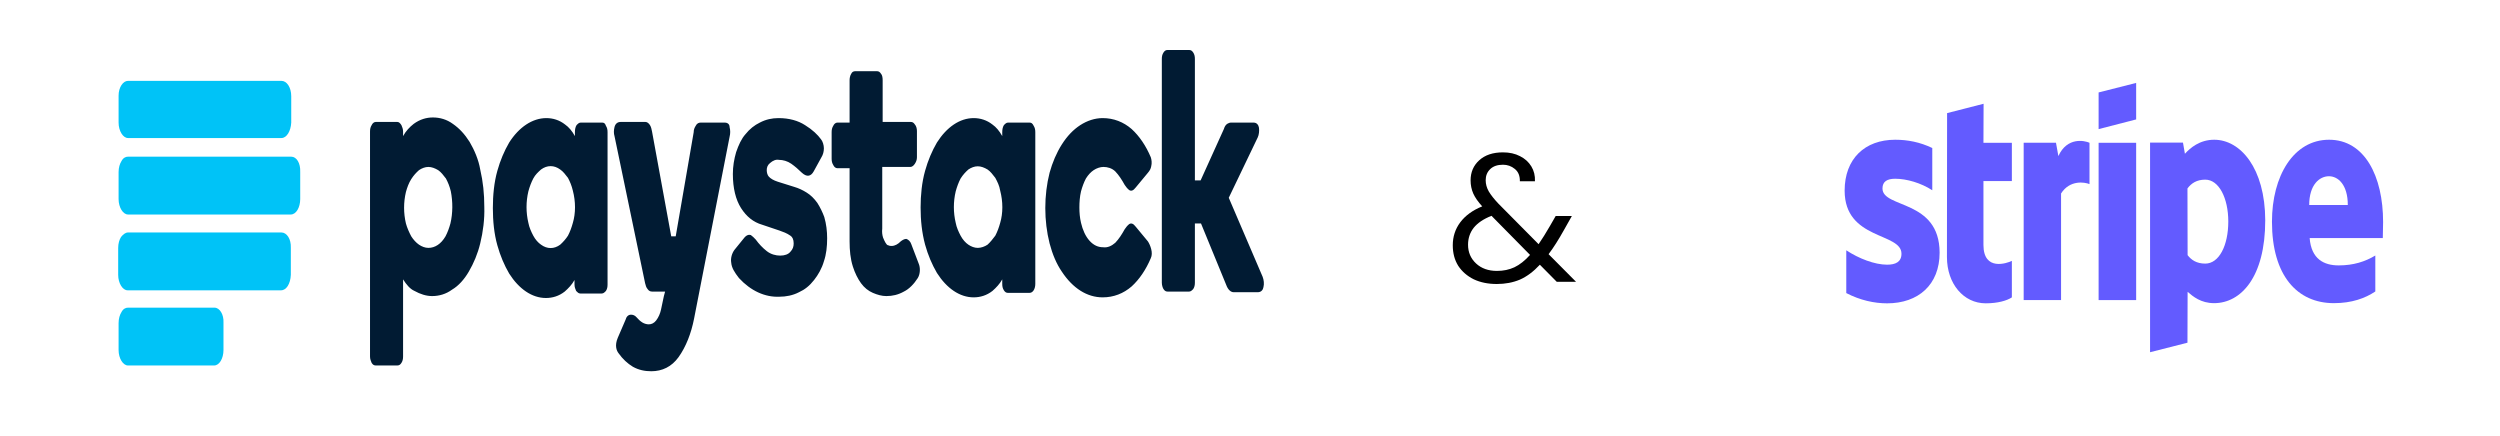 <svg width="275" height="48" viewBox="0 0 275 48" fill="none" xmlns="http://www.w3.org/2000/svg">
<g clip-path="url(#clip0_3435_46891)">
<path d="M30.959 8.895H14.078C13.539 8.895 13.045 9.601 13.045 10.52V13.488C13.045 14.407 13.539 15.184 14.078 15.184H30.959C31.542 15.184 31.991 14.407 32.036 13.488V10.591C32.036 9.601 31.542 8.895 30.959 8.895ZM30.959 25.573H14.078C13.808 25.573 13.539 25.785 13.314 26.068C13.135 26.351 13 26.775 13 27.27V30.238C13 31.157 13.494 31.934 14.033 31.934H30.914C31.497 31.934 31.947 31.227 31.991 30.238V27.27C32.036 26.28 31.542 25.573 30.959 25.573ZM23.596 33.842H14.078C13.808 33.842 13.539 33.984 13.359 34.337C13.18 34.62 13.045 35.044 13.045 35.538V38.507C13.045 39.425 13.539 40.203 14.078 40.203H23.551C24.134 40.203 24.583 39.425 24.583 38.507V35.468C24.628 34.62 24.179 33.842 23.596 33.842ZM32.036 17.234H14.078C13.808 17.234 13.539 17.375 13.359 17.729C13.18 18.011 13.045 18.436 13.045 18.93V21.898C13.045 22.817 13.539 23.595 14.078 23.595H31.991C32.575 23.595 33.024 22.817 33.024 21.898V18.93C33.069 17.941 32.62 17.234 32.036 17.234Z" fill="#00C3F7"/>
<path d="M51.656 15.606C51.117 14.758 50.534 14.122 49.816 13.627C49.142 13.133 48.379 12.921 47.616 12.921C46.897 12.921 46.179 13.133 45.505 13.627C45.056 13.981 44.652 14.405 44.338 14.97V14.476C44.338 14.193 44.248 13.981 44.158 13.769C44.024 13.557 43.889 13.415 43.71 13.415H41.33C41.15 13.415 40.971 13.557 40.881 13.769C40.746 13.981 40.702 14.193 40.702 14.476V39.211C40.702 39.494 40.791 39.706 40.881 39.918C41.016 40.13 41.15 40.201 41.33 40.201H43.71C43.889 40.201 44.024 40.13 44.158 39.918C44.293 39.706 44.338 39.494 44.338 39.211V30.73C44.697 31.296 45.101 31.791 45.595 32.003C46.224 32.356 46.897 32.568 47.526 32.568C48.289 32.568 49.052 32.356 49.726 31.861C50.444 31.437 51.073 30.73 51.566 29.882C52.105 28.964 52.554 27.904 52.824 26.773C53.138 25.501 53.318 24.087 53.273 22.744C53.273 21.331 53.138 19.988 52.824 18.645C52.644 17.585 52.195 16.525 51.656 15.606ZM49.546 24.582C49.411 25.077 49.232 25.571 49.007 25.995C48.514 26.843 47.84 27.267 47.122 27.267C46.763 27.267 46.403 27.126 46.089 26.914C45.775 26.702 45.461 26.349 45.236 25.995C45.012 25.571 44.787 25.077 44.652 24.582C44.383 23.451 44.383 22.25 44.652 21.119C44.787 20.624 44.967 20.129 45.236 19.705C45.505 19.281 45.775 18.999 46.089 18.716C46.403 18.504 46.763 18.363 47.122 18.363C47.481 18.363 47.84 18.504 48.199 18.716C48.514 18.928 48.783 19.281 49.052 19.635C49.277 20.059 49.456 20.483 49.591 21.048C49.816 22.179 49.816 23.451 49.546 24.582ZM66.248 13.486H63.868C63.689 13.486 63.554 13.627 63.419 13.769C63.285 13.981 63.24 14.264 63.24 14.546V14.97C62.925 14.405 62.566 13.981 62.162 13.698C61.534 13.203 60.815 12.991 60.097 12.991C58.57 12.991 57.089 13.981 56.011 15.677C55.472 16.596 55.024 17.656 54.709 18.787C54.35 20.059 54.215 21.472 54.215 22.886C54.215 24.299 54.35 25.713 54.709 26.985C55.024 28.116 55.472 29.176 56.011 30.094C57.089 31.791 58.526 32.78 60.052 32.78C60.77 32.78 61.489 32.568 62.117 32.073C62.521 31.72 62.925 31.296 63.195 30.801V31.296C63.195 31.579 63.285 31.791 63.374 32.003C63.509 32.144 63.644 32.285 63.823 32.285H66.203C66.382 32.285 66.517 32.144 66.652 32.003C66.787 31.791 66.831 31.579 66.831 31.296V14.546C66.831 14.264 66.787 14.052 66.652 13.839C66.562 13.557 66.427 13.486 66.248 13.486ZM63.015 24.511C62.88 25.006 62.701 25.501 62.476 25.925C62.252 26.278 61.938 26.631 61.623 26.914C60.95 27.409 60.187 27.409 59.513 26.914C59.199 26.702 58.885 26.349 58.66 25.925C58.436 25.501 58.211 25.006 58.121 24.511C57.852 23.38 57.852 22.179 58.121 21.048C58.256 20.553 58.436 20.059 58.66 19.635C58.885 19.211 59.199 18.928 59.513 18.645C60.187 18.151 60.95 18.151 61.623 18.645C61.938 18.857 62.207 19.211 62.476 19.564C62.701 19.988 62.88 20.412 63.015 20.977C63.33 22.179 63.33 23.451 63.015 24.511ZM89.908 22.32C89.549 21.826 89.19 21.472 88.741 21.189C88.292 20.907 87.843 20.695 87.349 20.553L85.553 19.988C85.104 19.847 84.745 19.635 84.566 19.423C84.431 19.281 84.341 18.999 84.341 18.716C84.341 18.433 84.431 18.151 84.7 17.939C85.015 17.656 85.374 17.515 85.688 17.585C86.137 17.585 86.631 17.727 87.035 18.009C87.439 18.292 87.843 18.645 88.202 18.999C88.741 19.493 89.19 19.423 89.504 18.857L90.357 17.302C90.537 17.02 90.627 16.666 90.627 16.313C90.627 15.96 90.492 15.536 90.312 15.324C89.953 14.829 89.37 14.264 88.561 13.769C87.798 13.274 86.811 12.991 85.643 12.991C84.925 12.991 84.251 13.133 83.578 13.486C82.994 13.769 82.456 14.193 82.007 14.758C81.558 15.253 81.243 15.96 80.974 16.737C80.749 17.515 80.615 18.292 80.615 19.14C80.615 20.695 80.929 21.967 81.513 22.886C82.096 23.805 82.86 24.441 83.847 24.723L85.733 25.359C86.137 25.501 86.541 25.642 86.945 25.925C87.17 26.066 87.304 26.349 87.304 26.773C87.304 27.126 87.215 27.409 86.945 27.692C86.721 27.974 86.317 28.116 85.823 28.116C85.329 28.116 84.79 27.974 84.341 27.621C83.892 27.267 83.488 26.843 83.129 26.349C82.949 26.137 82.77 25.995 82.59 25.854C82.366 25.783 82.096 25.854 81.827 26.207L80.794 27.48C80.525 27.833 80.345 28.398 80.435 28.893C80.48 29.458 80.794 29.953 81.288 30.589C82.59 32.003 84.162 32.709 85.733 32.639C86.451 32.639 87.215 32.497 87.888 32.144C88.517 31.861 89.055 31.437 89.549 30.801C89.998 30.236 90.402 29.529 90.627 28.752C90.896 27.974 90.986 27.126 90.986 26.207C90.986 25.43 90.896 24.652 90.672 23.875C90.492 23.38 90.223 22.815 89.908 22.32ZM100.235 26.843C100.145 26.561 99.92 26.349 99.696 26.278C99.471 26.278 99.247 26.419 99.067 26.561C98.798 26.843 98.439 27.055 98.08 27.055C97.99 27.055 97.855 27.055 97.72 26.985C97.586 26.985 97.496 26.843 97.406 26.702C97.316 26.561 97.227 26.349 97.137 26.137C97.047 25.854 97.002 25.501 97.047 25.147V18.363H100.145C100.324 18.363 100.504 18.221 100.639 18.009C100.773 17.797 100.863 17.585 100.863 17.302V14.405C100.863 14.122 100.773 13.839 100.639 13.698C100.504 13.486 100.369 13.415 100.19 13.415H97.092V8.822C97.092 8.539 97.047 8.256 96.912 8.115C96.778 7.903 96.643 7.832 96.463 7.832H94.084C93.904 7.832 93.725 7.903 93.635 8.115C93.5 8.327 93.455 8.61 93.455 8.822V13.486H92.108C91.929 13.486 91.749 13.627 91.659 13.839C91.525 14.052 91.48 14.264 91.48 14.546V17.444C91.48 17.727 91.525 17.939 91.659 18.151C91.749 18.363 91.929 18.504 92.108 18.504H93.455V26.561C93.455 27.55 93.545 28.469 93.814 29.317C94.039 30.024 94.353 30.66 94.712 31.154C95.072 31.649 95.52 32.003 96.014 32.215C96.508 32.427 97.002 32.568 97.496 32.568C98.169 32.568 98.798 32.427 99.427 32.073C100.01 31.791 100.549 31.225 100.953 30.589C101.222 30.165 101.267 29.458 101.043 28.964L100.235 26.843ZM113.255 13.486H110.875C110.696 13.486 110.561 13.627 110.426 13.769C110.292 13.981 110.247 14.264 110.247 14.546V14.97C109.932 14.405 109.573 13.981 109.169 13.698C108.541 13.203 107.822 12.991 107.104 12.991C105.577 12.991 104.141 13.981 103.063 15.677C102.524 16.596 102.075 17.656 101.761 18.787C101.402 20.059 101.267 21.472 101.267 22.815C101.267 24.229 101.402 25.571 101.761 26.914C102.075 28.045 102.524 29.105 103.063 30.024C104.141 31.72 105.577 32.709 107.104 32.709C107.822 32.709 108.541 32.497 109.169 32.003C109.573 31.649 109.977 31.225 110.247 30.73V31.225C110.247 31.508 110.292 31.72 110.426 31.932C110.561 32.144 110.696 32.215 110.875 32.215H113.255C113.614 32.215 113.883 31.791 113.883 31.225V14.546C113.883 14.264 113.838 14.052 113.704 13.839C113.569 13.557 113.434 13.486 113.255 13.486ZM110.022 24.511C109.887 25.006 109.708 25.501 109.483 25.925C109.214 26.278 108.945 26.631 108.63 26.914C108.316 27.126 107.912 27.267 107.553 27.267C107.194 27.267 106.834 27.126 106.52 26.914C106.206 26.702 105.892 26.349 105.667 25.925C105.443 25.501 105.218 25.006 105.128 24.511C104.859 23.38 104.859 22.179 105.128 21.048C105.263 20.553 105.443 20.059 105.667 19.635C105.937 19.211 106.206 18.928 106.52 18.645C106.834 18.433 107.194 18.292 107.553 18.292C107.912 18.292 108.271 18.433 108.63 18.645C108.945 18.857 109.214 19.211 109.483 19.564C109.708 19.988 109.932 20.412 110.022 20.977C110.336 22.179 110.336 23.451 110.022 24.511ZM126.275 26.561L124.928 24.935C124.659 24.582 124.434 24.511 124.21 24.652C124.03 24.794 123.85 25.006 123.716 25.218C123.401 25.783 123.087 26.278 122.683 26.702C122.279 27.055 121.83 27.267 121.336 27.197C120.797 27.197 120.304 26.985 119.855 26.49C119.406 25.995 119.091 25.289 118.912 24.511C118.777 23.946 118.732 23.38 118.732 22.815C118.732 22.25 118.777 21.614 118.912 21.048C119.046 20.553 119.226 20.059 119.45 19.635C119.72 19.211 119.989 18.928 120.304 18.716C120.618 18.504 121.022 18.363 121.381 18.363C121.83 18.363 122.324 18.504 122.683 18.857C123.087 19.281 123.401 19.776 123.716 20.341C123.85 20.553 124.03 20.765 124.21 20.907C124.434 21.048 124.659 20.977 124.928 20.624L126.275 18.999C126.454 18.787 126.589 18.575 126.634 18.292C126.724 17.939 126.679 17.585 126.589 17.302C126.05 16.03 125.332 14.97 124.479 14.193C123.581 13.415 122.503 12.991 121.291 12.991C120.438 12.991 119.585 13.274 118.822 13.769C118.059 14.264 117.385 14.97 116.802 15.889C116.218 16.808 115.769 17.868 115.455 18.999C114.826 21.472 114.826 24.299 115.455 26.773C115.769 27.974 116.218 29.034 116.802 29.882C118.014 31.72 119.585 32.709 121.291 32.709C122.503 32.709 123.581 32.285 124.479 31.508C125.332 30.73 126.05 29.67 126.589 28.398C126.724 28.116 126.724 27.762 126.634 27.409C126.544 27.055 126.41 26.773 126.275 26.561ZM138.891 30.448L135.164 21.755L138.352 15.112C138.487 14.829 138.532 14.405 138.487 14.052C138.442 13.769 138.262 13.486 137.903 13.486H135.389C135.254 13.486 135.119 13.557 134.985 13.627C134.805 13.769 134.715 13.91 134.626 14.193L132.066 19.847H131.438V6.489C131.438 6.207 131.393 5.995 131.258 5.783C131.124 5.571 130.989 5.5 130.809 5.5H128.43C128.25 5.5 128.116 5.571 127.981 5.783C127.846 5.995 127.801 6.207 127.801 6.489V31.084C127.801 31.366 127.891 31.649 127.981 31.791C128.116 32.003 128.25 32.073 128.43 32.073H130.809C130.989 32.073 131.124 31.932 131.258 31.791C131.393 31.579 131.438 31.366 131.438 31.084V24.582H132.111L134.895 31.366C135.075 31.861 135.389 32.144 135.703 32.144H138.352C138.756 32.144 138.936 31.861 138.981 31.579C139.07 31.225 139.025 30.801 138.891 30.448ZM79.717 13.486H77.068C76.888 13.486 76.664 13.557 76.529 13.839C76.394 14.052 76.305 14.264 76.305 14.546L74.329 25.995H73.835L71.725 14.476C71.68 14.264 71.635 13.981 71.501 13.769C71.366 13.557 71.186 13.415 71.007 13.415H68.268C67.909 13.415 67.684 13.627 67.595 13.981C67.505 14.334 67.505 14.688 67.595 14.97L70.962 31.154C71.007 31.366 71.097 31.649 71.231 31.791C71.366 32.003 71.546 32.073 71.725 32.073H73.162L73.027 32.568L72.713 34.052C72.623 34.476 72.444 34.9 72.174 35.254C71.95 35.536 71.68 35.678 71.366 35.678C71.141 35.678 70.872 35.607 70.648 35.466C70.423 35.324 70.199 35.112 70.019 34.9C69.84 34.688 69.615 34.617 69.435 34.617H69.391C69.121 34.617 68.897 34.83 68.807 35.183L67.954 37.162C67.595 38.01 67.819 38.575 68.044 38.858C68.493 39.494 69.031 39.989 69.615 40.342C70.244 40.695 70.917 40.837 71.635 40.837C72.848 40.837 73.88 40.342 74.644 39.282C75.452 38.151 76.035 36.667 76.35 35.042L80.256 15.041C80.345 14.688 80.345 14.334 80.256 13.981C80.256 13.698 80.076 13.486 79.717 13.486Z" fill="#011B33"/>
</g>
<path d="M164.645 31.24C163.685 31.24 162.838 31.067 162.105 30.72C161.385 30.36 160.818 29.867 160.405 29.24C160.005 28.6 159.805 27.847 159.805 26.98C159.805 26.033 160.078 25.193 160.625 24.46C161.185 23.713 161.992 23.127 163.045 22.7C162.592 22.207 162.265 21.74 162.065 21.3C161.865 20.847 161.765 20.36 161.765 19.84C161.765 18.947 162.078 18.213 162.705 17.64C163.345 17.053 164.218 16.76 165.325 16.76C166.045 16.76 166.672 16.9 167.205 17.18C167.738 17.447 168.152 17.82 168.445 18.3C168.738 18.78 168.872 19.327 168.845 19.94H167.185C167.198 19.34 167.012 18.887 166.625 18.58C166.252 18.273 165.818 18.12 165.325 18.12C164.725 18.12 164.258 18.28 163.925 18.6C163.592 18.92 163.425 19.327 163.425 19.82C163.425 20.247 163.538 20.66 163.765 21.06C164.005 21.46 164.358 21.907 164.825 22.4L169.245 26.86C169.632 26.3 170.052 25.627 170.505 24.84L171.125 23.76H172.905L172.025 25.32C171.438 26.373 170.878 27.253 170.345 27.96L173.365 31H171.245L169.385 29.12C168.678 29.88 167.945 30.427 167.185 30.76C166.425 31.08 165.578 31.24 164.645 31.24ZM161.485 26.92C161.485 27.747 161.778 28.433 162.365 28.98C162.952 29.527 163.718 29.8 164.665 29.8C165.372 29.8 166.012 29.667 166.585 29.4C167.172 29.12 167.745 28.667 168.305 28.04L164.065 23.74C163.185 24.087 162.532 24.527 162.105 25.06C161.692 25.593 161.485 26.213 161.485 26.92Z" fill="black"/>
<path fill-rule="evenodd" clip-rule="evenodd" d="M262.141 24.428C262.141 19.366 260.101 15.371 256.201 15.371C252.285 15.371 249.916 19.366 249.916 24.389C249.916 30.341 252.713 33.347 256.728 33.347C258.686 33.347 260.166 32.813 261.285 32.061V28.106C260.166 28.779 258.883 29.194 257.254 29.194C255.658 29.194 254.243 28.522 254.062 26.188H262.108C262.108 25.931 262.141 24.903 262.141 24.428ZM254.013 22.549C254.013 20.315 255.148 19.386 256.185 19.386C257.188 19.386 258.258 20.315 258.258 22.549H254.013Z" fill="#635BFF"/>
<path fill-rule="evenodd" clip-rule="evenodd" d="M243.566 15.371C241.953 15.371 240.917 16.281 240.341 16.914L240.127 15.688H236.507V38.745L240.621 37.697L240.637 32.101C241.229 32.615 242.101 33.347 243.549 33.347C246.494 33.347 249.176 30.499 249.176 24.23C249.16 18.496 246.445 15.371 243.566 15.371ZM242.578 28.996C241.608 28.996 241.032 28.581 240.637 28.067L240.621 20.73C241.048 20.157 241.641 19.761 242.578 19.761C244.076 19.761 245.112 21.778 245.112 24.369C245.112 27.019 244.092 28.996 242.578 28.996Z" fill="#635BFF"/>
<path fill-rule="evenodd" clip-rule="evenodd" d="M230.847 14.203L234.977 13.136V9.121L230.847 10.169V14.203Z" fill="#635BFF"/>
<path d="M234.977 15.707H230.847V33.01H234.977V15.707Z" fill="#635BFF"/>
<path fill-rule="evenodd" clip-rule="evenodd" d="M226.421 17.168L226.158 15.704H222.604V33.008H226.717V21.281C227.688 19.758 229.333 20.035 229.844 20.253V15.704C229.317 15.467 227.392 15.032 226.421 17.168Z" fill="#635BFF"/>
<path fill-rule="evenodd" clip-rule="evenodd" d="M218.195 11.414L214.18 12.442L214.164 28.282C214.164 31.209 215.99 33.365 218.425 33.365C219.774 33.365 220.762 33.068 221.305 32.712V28.698C220.778 28.955 218.179 29.864 218.179 26.938V19.917H221.305V15.705H218.179L218.195 11.414Z" fill="#635BFF"/>
<path fill-rule="evenodd" clip-rule="evenodd" d="M207.073 20.73C207.073 19.959 207.599 19.662 208.471 19.662C209.722 19.662 211.301 20.117 212.551 20.928V16.281C211.186 15.628 209.837 15.371 208.471 15.371C205.131 15.371 202.91 17.467 202.91 20.968C202.91 26.425 209.162 25.555 209.162 27.909C209.162 28.818 208.504 29.115 207.583 29.115C206.217 29.115 204.473 28.443 203.091 27.533V32.239C204.621 33.03 206.168 33.367 207.583 33.367C211.005 33.367 213.358 31.33 213.358 27.79C213.341 21.897 207.073 22.945 207.073 20.73Z" fill="#635BFF"/>
<defs>
<clipPath id="clip0_3435_46891">
<rect width="135.05" height="37" fill="white" transform="translate(3.975 5.5)"/>
</clipPath>
</defs>
</svg>

